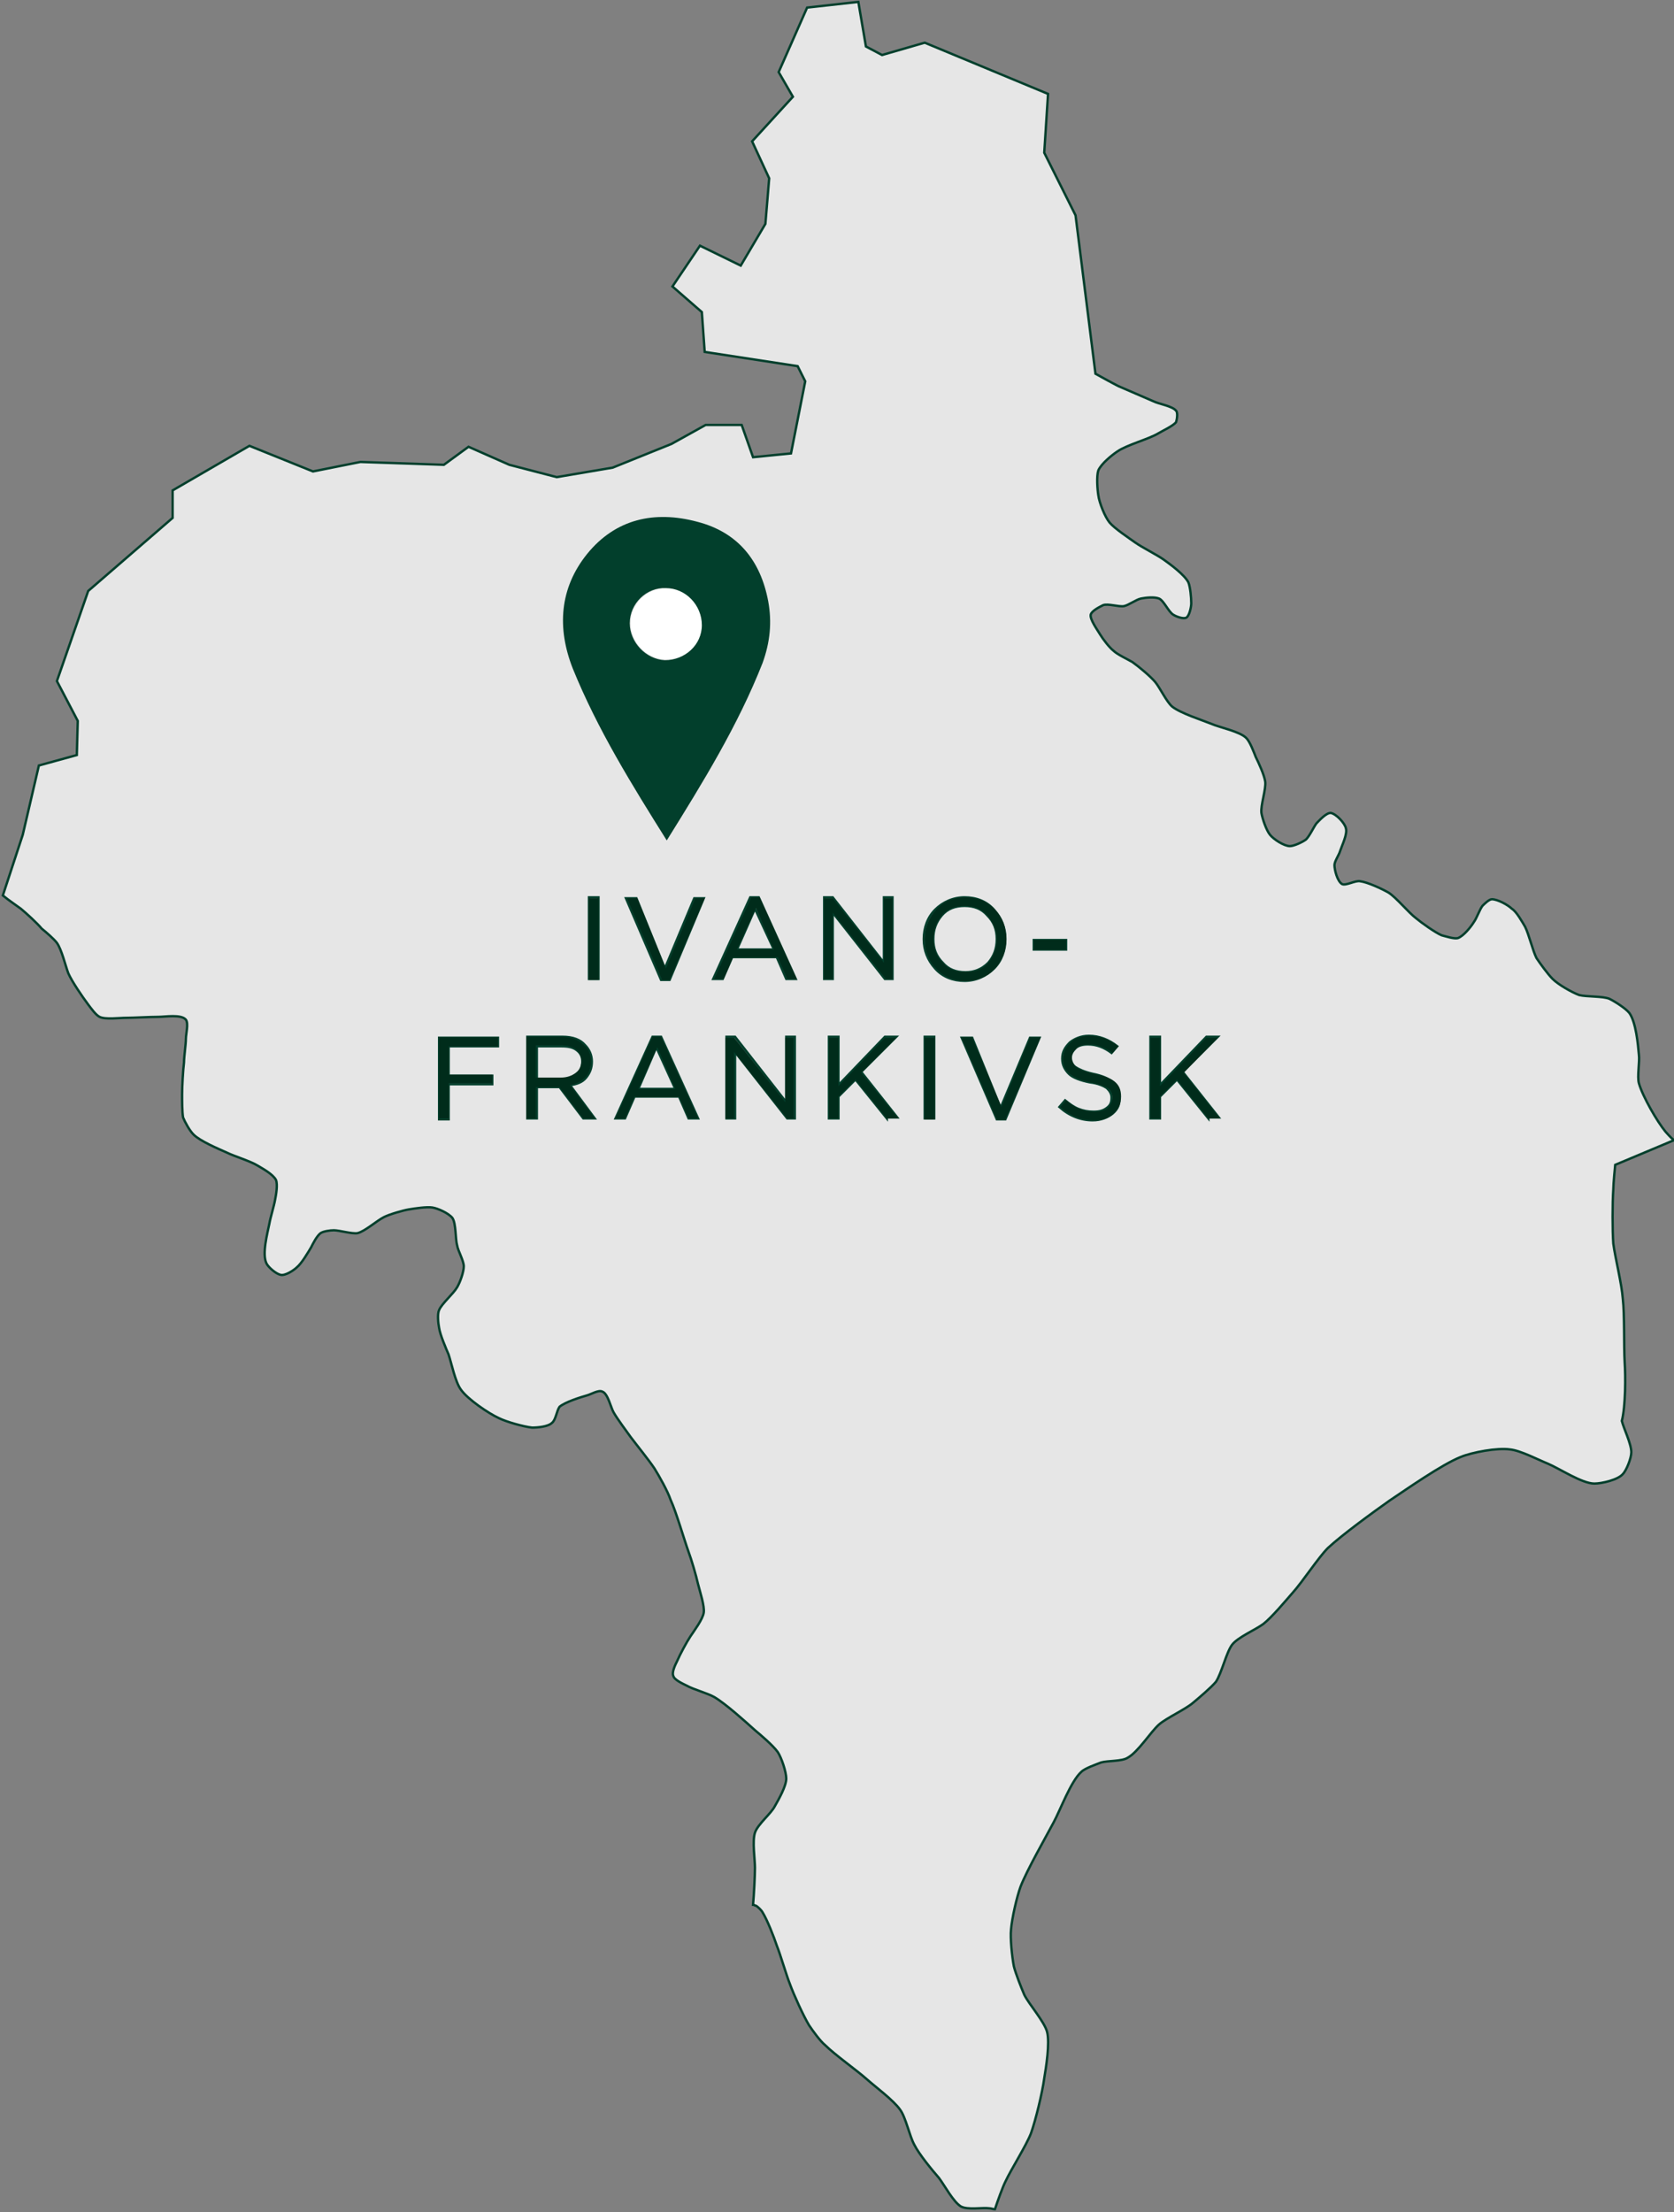 <?xml version="1.0" encoding="utf-8"?>
<!-- Generator: Adobe Illustrator 23.0.2, SVG Export Plug-In . SVG Version: 6.00 Build 0)  -->
<svg version="1.1" id="Layer_1" xmlns="http://www.w3.org/2000/svg" xmlns:xlink="http://www.w3.org/1999/xlink" x="0px" y="0px"
	 viewBox="0 0 176.5 233.2" style="enable-background:new 0 0 176.5 233.2;" xml:space="preserve">
<rect x="0" y="0" width="176.5" height="233.2" fill="#808080" stroke="none"/>
<style type="text/css">
	.st0{fill:#E6E6E6;stroke:#023F2C;stroke-width:0.25;}
	.st1{fill:#002C1B;}
	.st2{fill:#FFFFFF;}
	.st3{fill:#023F2C;}
</style>
<g>
	<polygon class="st0" points="67.3,114.8 71.2,114.8 69.2,110.4 	"/>
	<path class="st0" d="M104.2,101.5c0.6-0.7,0.9-1.5,0.9-2.5c0-1-0.3-1.8-1-2.5c-0.6-0.7-1.4-1-2.4-1c-1,0-1.8,0.3-2.4,1
		c-0.6,0.7-0.9,1.5-0.9,2.5c0,1,0.3,1.8,1,2.5c0.6,0.7,1.4,1,2.4,1C102.7,102.5,103.5,102.2,104.2,101.5z"/>
	<polygon class="st0" points="77.7,100.1 81.6,100.1 79.6,95.8 	"/>
	<path class="st0" d="M171.3,143.6c-0.1-1.7,0-5-0.2-6.7c-0.1-1.5-0.8-4.3-1-5.8c-0.1-1.4-0.1-4.3,0-5.7c0-0.6,0.2-2.6,0.2-2.6
		l6.2-2.6c-0.4-0.3-0.7-0.7-0.9-0.9c-0.9-1.1-2.4-3.7-2.8-5.1c-0.2-0.7,0.1-2.3,0-3c-0.1-1.1-0.3-3.4-1-4.4
		c-0.4-0.5-1.5-1.2-2.1-1.5c-0.7-0.3-2.4-0.2-3.2-0.4c-0.8-0.3-2.2-1.1-2.8-1.7c-0.5-0.5-1.3-1.6-1.7-2.2c-0.4-0.8-0.8-2.5-1.2-3.3
		c-0.3-0.5-0.9-1.6-1.4-1.9c-0.4-0.4-1.5-1-2.1-1c-0.3,0-0.8,0.5-1,0.7c-0.3,0.4-0.6,1.3-0.9,1.7c-0.3,0.5-1.1,1.5-1.7,1.7
		c-0.4,0.1-1.3-0.2-1.7-0.3c-0.7-0.3-2.1-1.3-2.7-1.8c-0.8-0.6-2.1-2.2-2.9-2.7c-0.7-0.4-2.2-1.1-3-1.2c-0.5-0.1-1.5,0.5-1.9,0.3
		c-0.5-0.3-0.8-1.5-0.8-2c0-0.4,0.5-1.1,0.6-1.5c0.2-0.6,0.8-1.8,0.6-2.4c-0.1-0.5-1-1.5-1.6-1.6c-0.5,0-1.2,0.8-1.5,1.1
		c-0.3,0.4-0.7,1.3-1.1,1.7c-0.4,0.3-1.3,0.7-1.7,0.7c-0.6,0-1.7-0.7-2.1-1.2c-0.4-0.5-0.8-1.7-0.9-2.3c-0.1-0.8,0.5-2.5,0.4-3.3
		c-0.1-0.7-0.7-2-1-2.6c-0.2-0.5-0.6-1.6-1-2c-0.7-0.7-2.8-1.1-3.7-1.5c-1-0.4-3.2-1.1-4.1-1.8c-0.6-0.5-1.3-2-1.8-2.6
		c-0.5-0.6-1.7-1.6-2.4-2.1c-0.5-0.3-1.6-0.8-2-1.2c-0.4-0.3-1.1-1.2-1.4-1.7c-0.3-0.5-1.1-1.6-1-2.1c0.1-0.4,0.9-0.8,1.3-1
		c0.5-0.2,1.7,0.2,2.2,0.1c0.5-0.1,1.3-0.7,1.8-0.8c0.5-0.1,1.4-0.2,1.9,0c0.5,0.2,1,1.4,1.5,1.7c0.3,0.2,1.1,0.5,1.4,0.3
		c0.3-0.2,0.5-1.1,0.5-1.5c0-0.6-0.1-1.7-0.3-2.2c-0.4-0.8-1.9-1.9-2.6-2.4c-0.7-0.5-2.3-1.3-3-1.8c-0.7-0.5-2.2-1.5-2.7-2.1
		c-0.5-0.6-1.1-2.1-1.2-2.9c-0.1-0.6-0.2-2,0-2.6c0.3-0.7,1.4-1.6,2-2c1-0.7,3.3-1.3,4.3-1.9c0.5-0.3,1.6-0.8,1.9-1.2
		c0.1-0.3,0.2-1,0-1.2c-0.4-0.5-1.8-0.7-2.4-1c-0.9-0.4-2.8-1.2-3.7-1.6c-0.6-0.3-2.4-1.3-2.4-1.3l-2.1-16.7l-3.3-6.6l0.4-6.2
		L97.5,4.5L93,5.8l-1.7-0.9l-0.8-4.7l-5.4,0.6l-3,6.8l1.5,2.6l-4.3,4.7l1.8,3.9l-0.4,4.8l-2.6,4.4l-4.3-2.1l-2.9,4.3l3.1,2.7
		l0.3,4.2l9.8,1.5l0.8,1.6l-1.5,7.6l-4,0.4l-1.2-3.4h-3.8l-3.6,2l-6.2,2.5l-5.9,1L53.7,49l-4.3-1.9L46.8,49L38,48.7l-5,1L26.3,47
		l-8.1,4.7v2.9l-8.9,7.7L6,71.8l2.2,4.2l-0.1,3.6l-4,1.1L2.4,88l-2.1,6.4c0.6,0.5,1.5,1.1,1.9,1.4c0.6,0.5,1.7,1.5,2.2,2.1
		C4.9,98.3,5.7,99,6,99.4c0.5,0.7,0.9,2.4,1.2,3.2c0.4,0.9,1.5,2.5,2.1,3.3c0.3,0.4,0.8,1.1,1.2,1.3c0.6,0.3,2.1,0.1,2.8,0.1
		c0.8,0,2.5-0.1,3.4-0.1c0.7,0,2.4-0.3,2.9,0.3c0.3,0.4,0,1.5,0,2c0,0.6-0.2,1.9-0.2,2.5c-0.1,0.8-0.2,2.5-0.2,3.4
		c0,0.6,0,1.8,0.1,2.4c0.2,0.5,0.7,1.4,1.1,1.8c0.7,0.7,2.6,1.5,3.5,1.9c0.8,0.4,2.5,0.9,3.3,1.4c0.5,0.3,1.6,0.9,1.9,1.5
		c0.2,0.5,0,1.6-0.1,2.1c-0.1,0.6-0.5,1.9-0.6,2.5c-0.2,1-0.8,3.2-0.3,4.2c0.2,0.4,1,1.1,1.5,1.2c0.5,0.1,1.4-0.5,1.7-0.8
		c0.5-0.4,1.2-1.6,1.5-2.1c0.2-0.4,0.6-1.2,1-1.5c0.3-0.2,1-0.3,1.4-0.3c0.6,0,1.9,0.4,2.5,0.3c0.8-0.2,2-1.3,2.8-1.7
		c0.6-0.3,2-0.7,2.6-0.8c0.6-0.1,1.9-0.3,2.5-0.2c0.6,0.1,1.7,0.6,2.1,1.1c0.4,0.6,0.3,2.2,0.5,2.9c0.1,0.6,0.7,1.6,0.7,2.2
		c0,0.6-0.4,1.7-0.7,2.2c-0.4,0.7-1.6,1.7-1.9,2.4c-0.2,0.4-0.1,1.4,0,1.9c0.1,0.7,0.7,2.1,1,2.8c0.3,0.9,0.7,2.9,1.3,3.7
		c0.7,1,2.9,2.5,4,3c0.8,0.4,2.6,0.9,3.5,1c0.6,0,1.7-0.1,2.1-0.5c0.4-0.3,0.5-1.3,0.8-1.7c0.6-0.5,2.2-1,2.9-1.2
		c0.4-0.1,1.2-0.6,1.6-0.4c0.6,0.2,0.9,1.7,1.2,2.2c0.4,0.7,1.3,1.9,1.8,2.6c0.6,0.8,1.9,2.4,2.5,3.3c0.5,0.8,1.4,2.4,1.7,3.3
		c0.6,1.3,1.4,4.1,1.9,5.5c0.3,0.8,0.8,2.5,1,3.4c0.2,0.8,0.7,2.3,0.6,3c-0.1,0.7-1,1.9-1.4,2.5c-0.4,0.6-1.1,1.9-1.4,2.6
		c-0.2,0.4-0.6,1.2-0.4,1.6c0.1,0.4,1,0.8,1.4,1c0.7,0.4,2.2,0.8,2.9,1.2c1.2,0.7,3.3,2.6,4.3,3.5c0.6,0.5,1.9,1.6,2.4,2.3
		c0.4,0.6,0.9,2.1,0.9,2.8c0,0.8-0.8,2.2-1.2,2.9c-0.4,0.8-1.8,1.9-2.1,2.8c-0.3,0.9,0,2.8,0,3.7c0,0.8-0.1,2.8-0.2,3.9
		c0.1,0,0.2,0.1,0.3,0.1c0.2,0.1,0.6,0.5,0.7,0.7c0.5,0.8,1.2,2.6,1.5,3.5c0.4,1,1,3.1,1.4,4.1c0.4,1.1,1.4,3.3,2,4.3
		c0.4,0.6,1.2,1.7,1.7,2.1c1,1,3.4,2.7,4.4,3.6c0.9,0.8,2.8,2.2,3.5,3.2c0.6,0.8,1,2.8,1.5,3.7c0.5,1,1.9,2.7,2.6,3.5
		c0.6,0.8,1.5,2.5,2.3,3c0.7,0.4,2.3,0.1,3,0.2c0.2,0,0.4,0.1,0.6,0.1c0.3-0.9,0.8-2.3,1.1-2.9c0.6-1.3,2.2-3.8,2.7-5.1
		c0.5-1.4,1.2-4.3,1.4-5.8c0.2-1.2,0.6-3.7,0.3-4.9c-0.3-1.1-1.9-2.9-2.4-3.9c-0.3-0.7-0.9-2.2-1.1-3c-0.2-1-0.4-3-0.3-3.9
		c0.1-1.2,0.6-3.4,1-4.5c0.7-1.8,2.6-5.1,3.5-6.8c0.7-1.3,1.8-4.3,2.9-5.3c0.4-0.4,1.6-0.8,2.1-1c0.7-0.2,2.2-0.1,2.8-0.5
		c1.1-0.6,2.4-2.7,3.3-3.5c0.8-0.7,2.8-1.6,3.6-2.3c0.6-0.5,1.9-1.6,2.4-2.2c0.6-0.9,1.1-3.1,1.7-3.9c0.6-0.8,2.5-1.6,3.3-2.2
		c0.9-0.7,2.4-2.5,3.1-3.3c1-1.1,2.7-3.7,3.7-4.7c1.5-1.4,4.8-3.8,6.5-5c1.8-1.2,5.5-3.8,7.5-4.6c1.2-0.5,3.9-1,5.2-0.8
		c1.1,0.1,3,1.1,4,1.5c1.2,0.5,3.6,2.1,4.9,2.1c0.8,0,2.5-0.4,3-1c0.4-0.4,0.9-1.7,0.9-2.3c0-0.9-0.8-2.5-1-3.3
		C171.4,148.2,171.4,145.1,171.3,143.6z M52.5,110.3h-5.2v3.1h4.6v0.9h-4.6v3.7h-1v-8.6h6.2V110.3z M61.5,117.9l-2.5-3.3h-2.4v3.3
		h-1v-8.6h3.7c1.1,0,1.9,0.3,2.4,0.9c0.4,0.4,0.7,1,0.7,1.7c0,0.7-0.2,1.2-0.6,1.7s-1,0.7-1.7,0.8l2.6,3.5H61.5z M63.1,103.2h-1
		v-8.6h1V103.2z M72.6,117.9l-1-2.3h-4.7l-1,2.3h-1l3.9-8.6h0.9l3.9,8.6H72.6z M70.6,103.3h-0.9l-3.7-8.6h1.1l3,7.4l3.1-7.4h1
		L70.6,103.3z M83.7,117.9H83l-5.5-7v7h-0.9v-8.6h0.9l5.4,6.9v-6.9h0.9V117.9z M82.9,103.2l-1-2.3h-4.7l-1,2.3h-1l3.9-8.6h0.9
		l3.9,8.6H82.9z M86.9,103.2v-8.6h0.9l5.4,6.9v-6.9h0.9v8.6h-0.8l-5.5-7v7H86.9z M93.5,117.9l-3.3-4.1l-1.8,1.8v2.3h-1v-8.6h1v5.1
		l4.9-5.1h1.2l-3.7,3.7l3.8,4.8H93.5z M98.5,117.9h-1v-8.6h1V117.9z M98.6,102.1c-0.8-0.9-1.2-1.9-1.2-3.1c0-1.2,0.4-2.3,1.2-3.1
		s1.9-1.3,3.1-1.3s2.3,0.4,3.1,1.3c0.8,0.9,1.2,1.9,1.2,3.1c0,1.2-0.4,2.3-1.2,3.1s-1.9,1.3-3.1,1.3S99.4,103,98.6,102.1z M106,118
		h-0.9l-3.7-8.6h1.1l3,7.4l3.1-7.4h1L106,118z M109,100.1v-1h3.4v1H109z M117.3,117.4c-0.5,0.4-1.2,0.7-2.1,0.7
		c-1.3,0-2.5-0.5-3.5-1.4l0.6-0.7c0.5,0.4,0.9,0.7,1.4,0.9c0.5,0.2,1,0.3,1.6,0.3c0.6,0,1-0.1,1.4-0.4s0.5-0.6,0.5-1.1
		c0-0.4-0.2-0.7-0.5-1c-0.3-0.2-0.9-0.5-1.8-0.6c-1-0.2-1.8-0.5-2.2-0.9s-0.7-0.9-0.7-1.6c0-0.7,0.3-1.2,0.8-1.7
		c0.5-0.4,1.2-0.7,2-0.7c1.1,0,2.1,0.4,3,1.1l-0.6,0.7c-0.8-0.6-1.6-0.9-2.5-0.9c-0.5,0-1,0.1-1.3,0.4c-0.3,0.3-0.5,0.6-0.5,1
		c0,0.4,0.2,0.8,0.5,1c0.3,0.2,0.9,0.5,1.8,0.7c1,0.2,1.7,0.5,2.1,0.9s0.7,0.9,0.7,1.6C118.1,116.3,117.9,116.9,117.3,117.4z
		 M127.4,117.9l-3.3-4.1l-1.8,1.8v2.3h-1v-8.6h1v5.1l4.9-5.1h1.2l-3.7,3.7l3.8,4.8H127.4z"/>
	<path class="st0" d="M61.4,111.9c0-0.5-0.2-0.9-0.6-1.2c-0.4-0.3-0.9-0.4-1.6-0.4h-2.6v3.5h2.6c0.7,0,1.2-0.2,1.6-0.5
		C61.2,112.9,61.4,112.5,61.4,111.9z"/>
	<rect x="62.1" y="94.7" class="st1" width="1" height="8.6"/>
	<polygon class="st1" points="70.2,102.1 67.2,94.7 66.1,94.7 69.8,103.3 70.6,103.3 74.3,94.7 73.3,94.7 	"/>
	<path class="st1" d="M79.2,94.6l-3.9,8.6h1l1-2.3h4.7l1,2.3h1l-3.9-8.6H79.2z M77.7,100.1l2-4.4l1.9,4.4H77.7z"/>
	<polygon class="st1" points="87.8,96.2 93.4,103.2 94.1,103.2 94.1,94.7 93.2,94.7 93.2,101.5 87.8,94.7 86.9,94.7 86.9,103.2 
		87.8,103.2 	"/>
	<path class="st1" d="M104.9,102.1c0.8-0.9,1.2-1.9,1.2-3.1c0-1.2-0.4-2.3-1.2-3.1c-0.8-0.9-1.9-1.3-3.1-1.3s-2.3,0.4-3.1,1.3
		s-1.2,1.9-1.2,3.1c0,1.2,0.4,2.3,1.2,3.1c0.8,0.9,1.9,1.3,3.1,1.3S104.1,103,104.9,102.1z M98.4,99c0-1,0.3-1.8,0.9-2.5
		c0.6-0.7,1.4-1,2.4-1c1,0,1.8,0.3,2.4,1c0.6,0.7,1,1.5,1,2.5c0,1-0.3,1.8-0.9,2.5s-1.4,1-2.4,1c-1,0-1.8-0.3-2.4-1
		C98.7,100.8,98.4,100,98.4,99z"/>
	<rect x="109" y="99.1" class="st1" width="3.4" height="1"/>
	<polygon class="st1" points="46.3,117.9 47.3,117.9 47.3,114.2 51.9,114.2 51.9,113.3 47.3,113.3 47.3,110.3 52.5,110.3 
		52.5,109.4 46.3,109.4 	"/>
	<path class="st1" d="M61.7,113.6c0.4-0.4,0.6-1,0.6-1.7c0-0.7-0.2-1.3-0.7-1.7c-0.6-0.6-1.4-0.9-2.4-0.9h-3.7v8.6h1v-3.3H59
		l2.5,3.3h1.2l-2.6-3.5C60.7,114.3,61.3,114,61.7,113.6z M56.5,113.7v-3.5h2.6c0.7,0,1.2,0.1,1.6,0.4c0.4,0.3,0.6,0.7,0.6,1.2
		c0,0.6-0.2,1-0.6,1.3c-0.4,0.3-0.9,0.5-1.6,0.5H56.5z"/>
	<path class="st1" d="M68.8,109.3l-3.9,8.6h1l1-2.3h4.7l1,2.3h1l-3.9-8.6H68.8z M67.3,114.8l2-4.4l1.9,4.4H67.3z"/>
	<polygon class="st1" points="82.8,116.2 77.4,109.4 76.5,109.4 76.5,117.9 77.4,117.9 77.4,110.9 83,117.9 83.7,117.9 83.7,109.4 
		82.8,109.4 	"/>
	<polygon class="st1" points="94.5,109.4 93.3,109.4 88.4,114.5 88.4,109.4 87.4,109.4 87.4,117.9 88.4,117.9 88.4,115.6 
		90.2,113.8 93.5,117.9 94.7,117.9 90.8,113.1 	"/>
	<rect x="97.5" y="109.4" class="st1" width="1" height="8.6"/>
	<polygon class="st1" points="105.6,116.7 102.5,109.4 101.4,109.4 105.1,118 106,118 109.7,109.4 108.6,109.4 	"/>
	<path class="st1" d="M115.3,113.2c-0.9-0.2-1.5-0.4-1.8-0.7c-0.3-0.2-0.5-0.6-0.5-1c0-0.4,0.2-0.7,0.5-1c0.3-0.3,0.8-0.4,1.3-0.4
		c0.9,0,1.7,0.3,2.5,0.9l0.6-0.7c-0.9-0.7-1.9-1.1-3-1.1c-0.8,0-1.5,0.2-2,0.7c-0.5,0.4-0.8,1-0.8,1.7c0,0.7,0.2,1.2,0.7,1.6
		s1.2,0.7,2.2,0.9c0.9,0.2,1.5,0.4,1.8,0.6c0.3,0.2,0.5,0.6,0.5,1c0,0.4-0.2,0.8-0.5,1.1s-0.8,0.4-1.4,0.4c-0.6,0-1.1-0.1-1.6-0.3
		c-0.5-0.2-0.9-0.5-1.4-0.9l-0.6,0.7c1,0.9,2.2,1.4,3.5,1.4c0.9,0,1.6-0.2,2.1-0.7s0.8-1,0.8-1.8c0-0.7-0.2-1.2-0.7-1.6
		S116.3,113.4,115.3,113.2z"/>
	<polygon class="st1" points="128.4,109.4 127.2,109.4 122.3,114.5 122.3,109.4 121.3,109.4 121.3,117.9 122.3,117.9 122.3,115.6 
		124.1,113.8 127.4,117.9 128.6,117.9 124.8,113.1 	"/>
</g>
<g>
	<path class="st2" d="M74.1,65.9c0-2.1-1.6-3.9-3.8-3.9c-2.1,0-3.8,1.7-3.8,3.7c0,2,1.7,3.8,3.7,3.8C72.3,69.6,74,67.9,74.1,65.9z"
		/>
	<path class="st3" d="M81,63.4c-0.8-4.3-3.2-7.3-7.5-8.4c-4.5-1.2-8.6-0.3-11.6,3.4c-2.9,3.6-3.2,7.8-1.5,12.1
		c2.6,6.4,6.2,12.2,9.9,18.1c3.8-6.1,7.5-12.1,10.1-18.7C81.2,67.7,81.4,65.6,81,63.4z M66.4,65.7c0-2.1,1.8-3.8,3.8-3.7
		c2.1,0,3.8,1.8,3.8,3.9c0,2.1-1.8,3.7-3.9,3.7C68.1,69.5,66.4,67.7,66.4,65.7z"/>
</g>
</svg>
